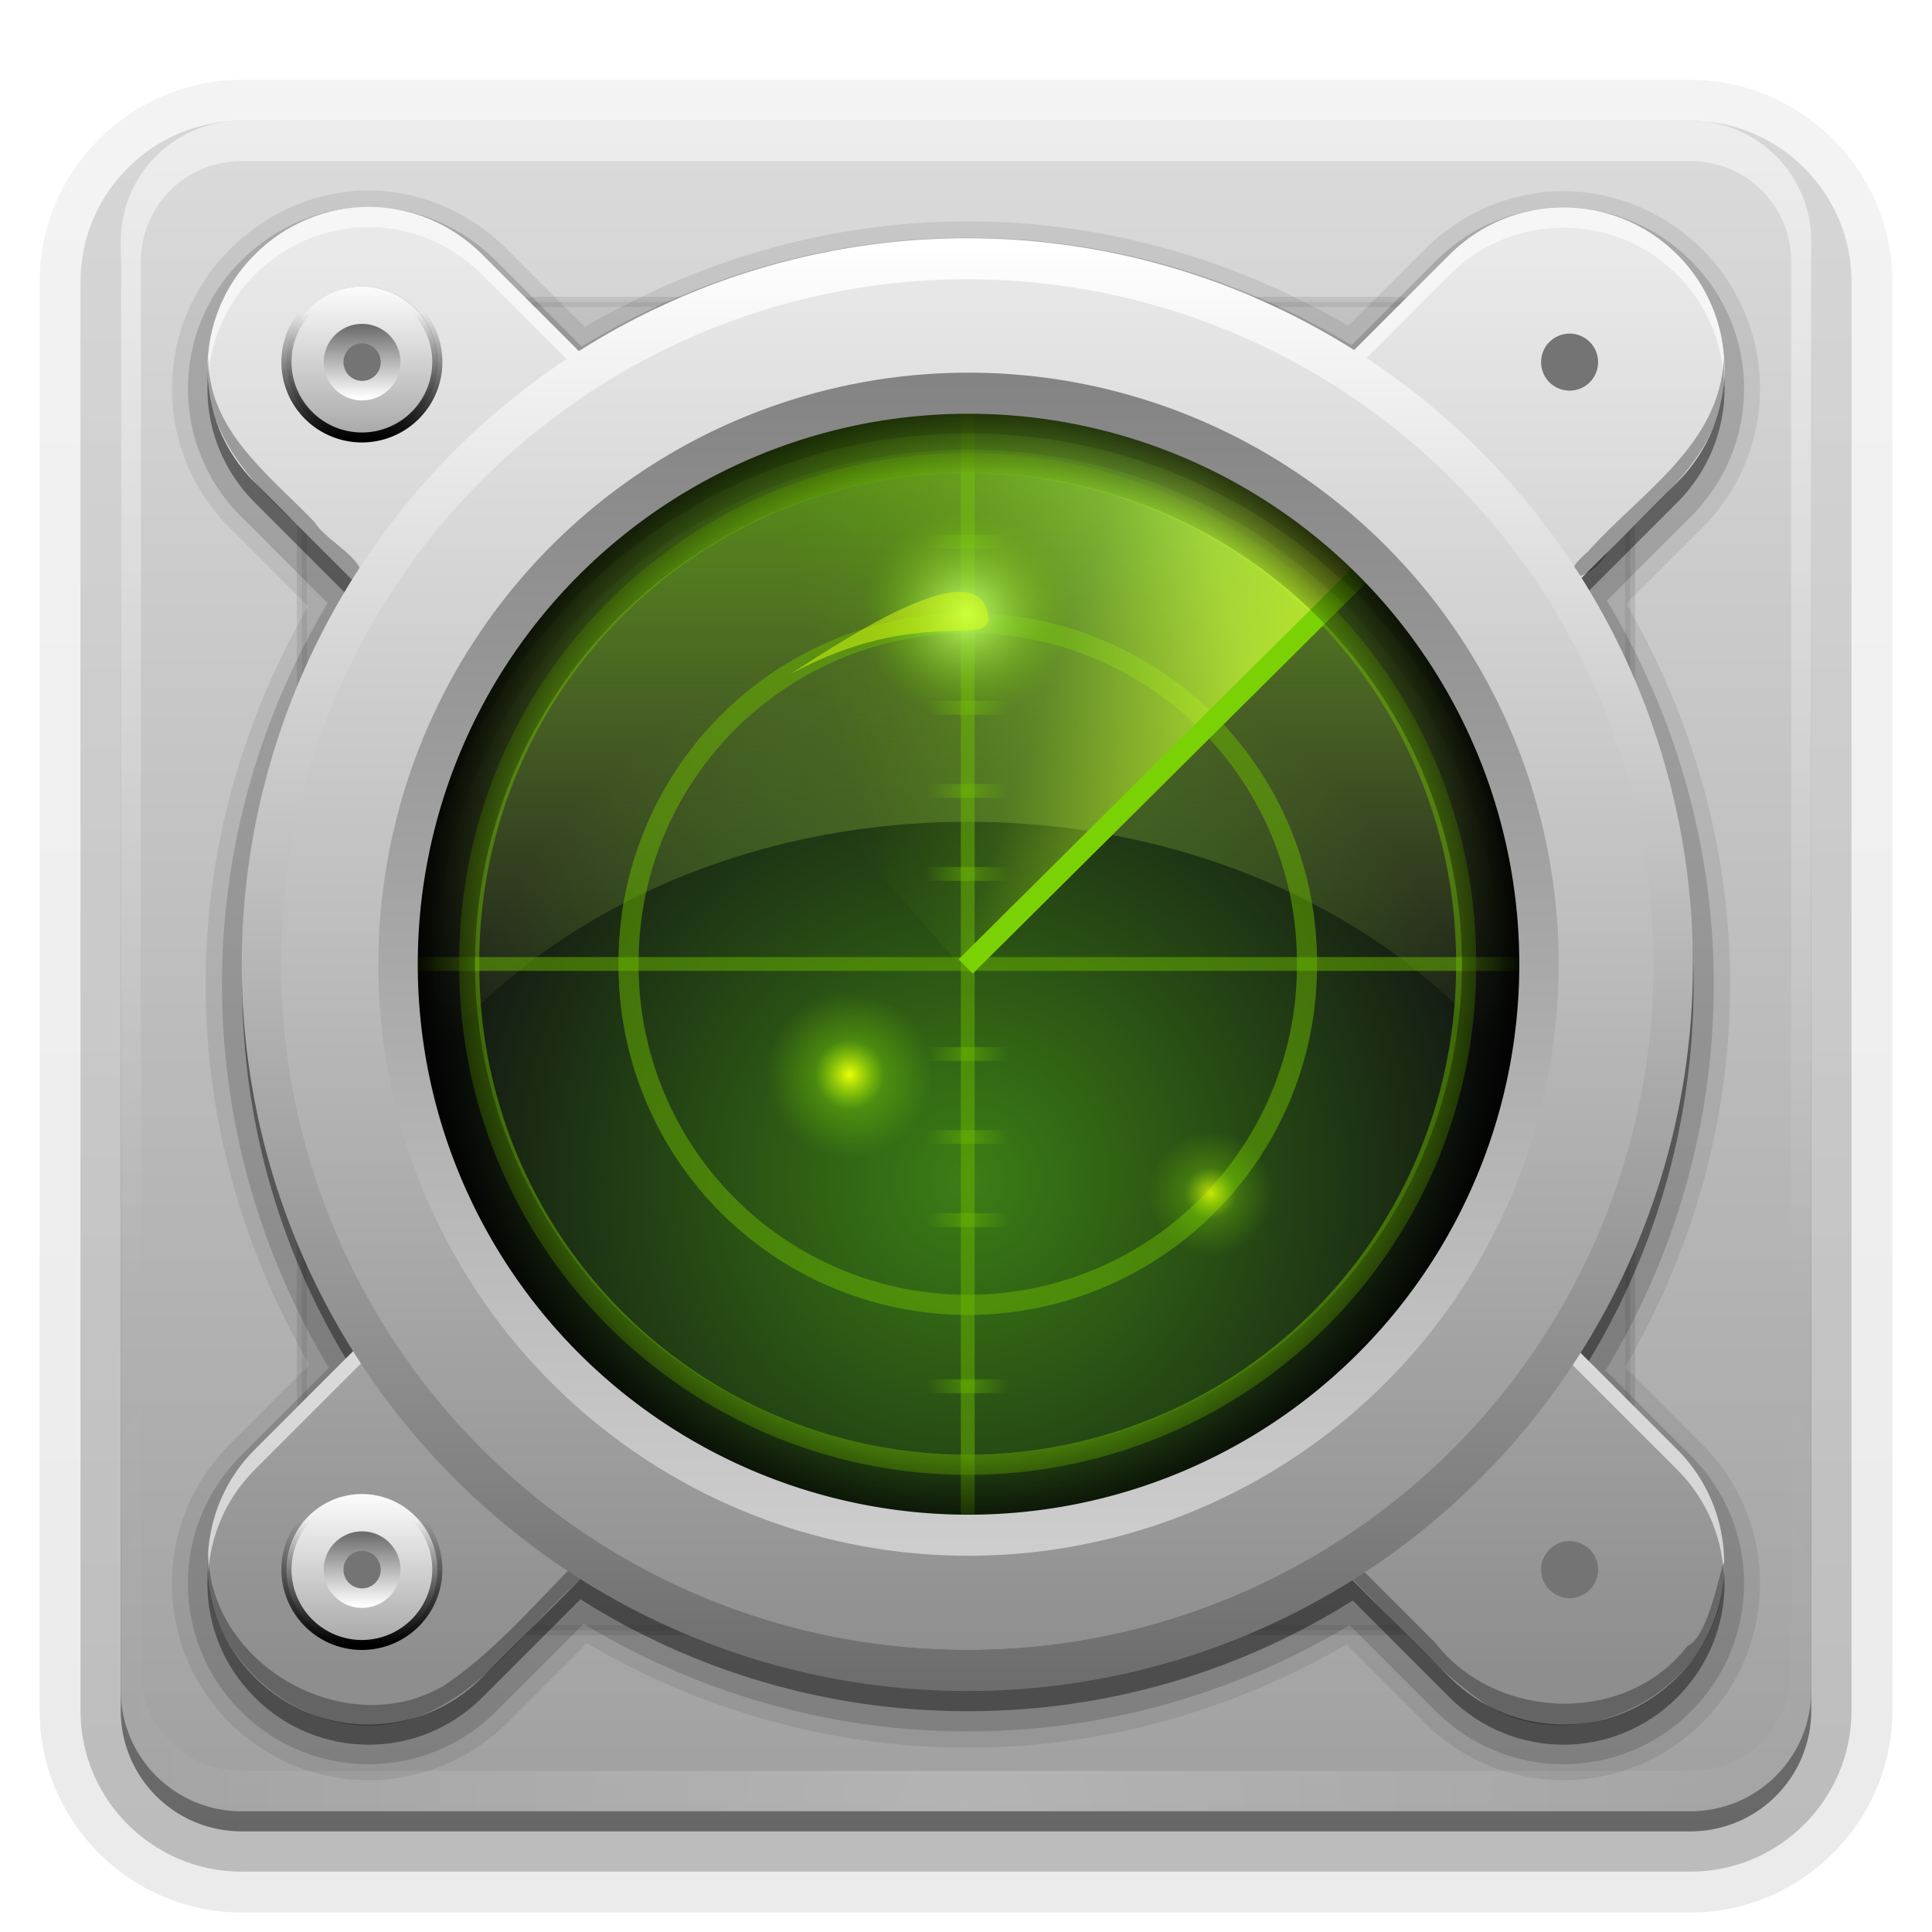 <svg xmlns="http://www.w3.org/2000/svg" viewBox="0 0 96 96" xmlns:xlink="http://www.w3.org/1999/xlink">
<defs>
<clipPath id="clipPath3613">
<path fill="#fff" d="m12,6h72a6,6 0 0,1 6,6v72a6,6 0 0,1 -6,6h-72a6,6 0 0,1 -6-6v-72a6,6 0 0,1 6-6"/>
</clipPath>
<filter width="1.384" x="-.192" y="-.192" height="1.384" color-interpolation-filters="sRGB" id="filter3794">
<feGaussianBlur stdDeviation="5.28"/>
</filter>
<filter width="1.255" x="-.127" y="-.307" height="1.614" color-interpolation-filters="sRGB" id="filter3737">
<feGaussianBlur stdDeviation=".756"/>
</filter>
<linearGradient gradientTransform="matrix(.688 0 0 .814 4.055 1.642)" id="linearGradient3665" xlink:href="#linearGradient3659" y1="15.531" y2="61.944" x2="0" gradientUnits="userSpaceOnUse"/>
<linearGradient id="linearGradient3701">
<stop offset="0" stop-color="#c0ff67"/>
<stop offset="1" stop-color="#68b300" stop-opacity="0"/>
</linearGradient>
<linearGradient id="linearGradient3567">
<stop offset="0" stop-color="#6ab700"/>
<stop offset="1" stop-color="#6ab700" stop-opacity="0"/>
</linearGradient>
<linearGradient id="linearGradient3699" xlink:href="#linearGradient3701" y1="90.907" x1="48.103" y2="76.775" x2="69.852" gradientUnits="userSpaceOnUse"/>
<linearGradient id="linearGradient3659">
<stop offset="0" stop-color="#6fde00" stop-opacity=".742"/>
<stop offset="1" stop-color="#e3ff77" stop-opacity="0"/>
</linearGradient>
<linearGradient gradientTransform="matrix(0 -.688 .688 0 4.055 91.945)" id="linearGradient4898" xlink:href="#linearGradient3191" x1="13" x2="115" gradientUnits="userSpaceOnUse"/>
<linearGradient gradientTransform="matrix(1.024 0 0 1.012 -1.143 -98.071)" id="linearGradient3780" xlink:href="#ButtonShadow-0" y1="6.132" y2="90.239" x2="0" gradientUnits="userSpaceOnUse"/>
<linearGradient id="linearGradient3729">
<stop offset="0" stop-color="#d9ff13"/>
<stop offset="1" stop-color="#d9ff13" stop-opacity="0"/>
</linearGradient>
<linearGradient gradientTransform="matrix(1.006 0 0 .994 100 0)" id="ButtonShadow-0" y1="92.54" y2="7.017" x2="0" gradientUnits="userSpaceOnUse">
<stop offset="0"/>
<stop offset="1" stop-opacity=".588"/>
</linearGradient>
<linearGradient id="linearGradient5017" xlink:href="#linearGradient3410" x1="20" x2="26.162" gradientUnits="userSpaceOnUse"/>
<linearGradient id="linearGradient5015" xlink:href="#linearGradient3276" x1="27.734" x2="19.766" gradientUnits="userSpaceOnUse"/>
<linearGradient id="linearGradient5019" xlink:href="#linearGradient3199" x1="19" x2="28.485" gradientUnits="userSpaceOnUse"/>
<linearGradient gradientTransform="translate(0 -97)" id="linearGradient3721" xlink:href="#ButtonShadow-0" y1="6.132" y2="90.239" x2="0" gradientUnits="userSpaceOnUse"/>
<linearGradient id="linearGradient3258">
<stop offset="0" stop-color="#848484"/>
<stop offset="1" stop-color="#cdcdcd"/>
</linearGradient>
<linearGradient id="linearGradient3276">
<stop offset="0" stop-color="#fff"/>
<stop offset="1" stop-color="#a5a5a5"/>
</linearGradient>
<linearGradient id="linearGradient3410">
<stop offset="0"/>
<stop offset="1" stop-opacity="0"/>
</linearGradient>
<linearGradient gradientTransform="matrix(1.017 0 0 1.017 -1.103 -1.103)" id="ButtonColor" y1="122" y2="5.425" x2="0" gradientUnits="userSpaceOnUse">
<stop offset="0" stop-color="#a0a0a0"/>
<stop offset="1" stop-color="#dcdcdc"/>
</linearGradient>
<linearGradient id="linearGradient3188" xlink:href="#linearGradient3737" y1="6" y2="63.893" x2="0" gradientUnits="userSpaceOnUse"/>
<linearGradient id="linearGradient3737">
<stop offset="0" stop-color="#fff"/>
<stop offset="1" stop-color="#fff" stop-opacity="0"/>
</linearGradient>
<linearGradient id="linearGradient3617" xlink:href="#ButtonColor" y1="90" y2="5.988" x2="0" gradientUnits="userSpaceOnUse"/>
<linearGradient id="linearGradient3735" xlink:href="#linearGradient3729" y1="95.349" x1="48.639" y2="95.403" x2="64.134" gradientUnits="userSpaceOnUse"/>
<linearGradient id="linearGradient3199">
<stop offset="0" stop-color="#6d6d6d"/>
<stop offset="1" stop-color="#fff"/>
</linearGradient>
<linearGradient id="linearGradient3205" xlink:href="#linearGradient3199" x1="15.657" x2="112.612" gradientUnits="userSpaceOnUse"/>
<linearGradient id="linearGradient3264" xlink:href="#linearGradient3258" x1="15.701" x2="112.567" gradientUnits="userSpaceOnUse"/>
<linearGradient id="linearGradient3191">
<stop offset="0" stop-color="#8e8e8e"/>
<stop offset="1" stop-color="#e9e9e9"/>
</linearGradient>
<radialGradient cx="76.208" cy="81.276" r="2.748" id="radialGradient3685" gradientUnits="userSpaceOnUse">
<stop offset="0" stop-color="#ecff07"/>
<stop offset=".419" stop-color="#93f503" stop-opacity=".289"/>
<stop offset="1" stop-color="#88eb00" stop-opacity="0"/>
</radialGradient>
<radialGradient cx="48" cy="90.172" gradientTransform="matrix(1.157 0 0 .996 -7.551 .197)" r="42" id="radialGradient3619" xlink:href="#linearGradient3737" gradientUnits="userSpaceOnUse"/>
<radialGradient cx="76.208" cy="81.276" r="2.748" id="radialGradient3709" xlink:href="#linearGradient3701" gradientUnits="userSpaceOnUse"/>
<radialGradient cx="64" cy="59.5" gradientTransform="matrix(1 0 0 1.374 0 -30.273)" r="3" id="radialGradient3636" xlink:href="#linearGradient3567" gradientUnits="userSpaceOnUse"/>
<radialGradient cx="22.723" cy="22.181" gradientTransform="matrix(.688 0 0 .677 7.415 7.544)" r="3.742" id="radialGradient5013" xlink:href="#linearGradient3276" gradientUnits="userSpaceOnUse"/>
<radialGradient cx="64.134" cy="65.809" gradientTransform="matrix(1 -.007 .006 .983 -.397 1.56)" r="51.056" id="radialGradient4711" gradientUnits="userSpaceOnUse">
<stop offset="0" stop-opacity="0"/>
<stop offset=".816" stop-opacity="0"/>
<stop offset="1"/>
</radialGradient>
<radialGradient cx="64" cy="59.5" gradientTransform="matrix(1 0 0 1.374 0 -36.273)" r="3" id="radialGradient3638" xlink:href="#linearGradient3567" gradientUnits="userSpaceOnUse"/>
<radialGradient cx="64" cy="59.5" gradientTransform="matrix(1 0 0 1.374 0 -48.273)" r="3" id="radialGradient3640" xlink:href="#linearGradient3567" gradientUnits="userSpaceOnUse"/>
<radialGradient cx="64.134" cy="88.987" gradientTransform="matrix(.839 0 -0 .856 10.352 12.774)" r="39.753" id="radialGradient4133" gradientUnits="userSpaceOnUse">
<stop offset="0" stop-color="#3b7e15"/>
<stop offset="1" stop-color="#131813"/>
</radialGradient>
<radialGradient cx="64" cy="59.5" gradientTransform="matrix(1 0 0 1.374 0 -11.273)" r="3" id="radialGradient3642" xlink:href="#linearGradient3567" gradientUnits="userSpaceOnUse"/>
<radialGradient cx="64" cy="59.5" gradientTransform="matrix(1 0 0 1.374 0 -5.273)" r="3" id="radialGradient3644" xlink:href="#linearGradient3567" gradientUnits="userSpaceOnUse"/>
<radialGradient cx="64" cy="59.5" gradientTransform="matrix(1 0 0 1.374 0 -24.273)" r="3" id="radialGradient3634" xlink:href="#linearGradient3567" gradientUnits="userSpaceOnUse"/>
<radialGradient cx="64" cy="59.5" gradientTransform="matrix(1 0 0 1.374 0 .727)" r="3" id="radialGradient3646" xlink:href="#linearGradient3567" gradientUnits="userSpaceOnUse"/>
<radialGradient cx="64" cy="59.5" gradientTransform="matrix(1 0 0 1.374 0 12.727)" r="3" id="radialGradient3648" xlink:href="#linearGradient3567" gradientUnits="userSpaceOnUse"/>
</defs>
<path opacity=".08" fill="url(#linearGradient3780)" d="m12-95.031c-5.511,0-10.031,4.52-10.031,10.031v71c0,5.511 4.52,10.031 10.031,10.031h72c5.511,0 10.031-4.52 10.031-10.031v-71c0-5.511-4.52-10.031-10.031-10.031h-72z" transform="scale(1 -1)"/>
<path opacity=".1" fill="url(#linearGradient3780)" d="m12-94.031c-4.972,0-9.031,4.06-9.031,9.031v71c0,4.972 4.06,9.031 9.031,9.031h72c4.972,0 9.031-4.06 9.031-9.031v-71c0-4.972-4.06-9.031-9.031-9.031h-72z" transform="scale(1 -1)"/>
<path opacity=".2" fill="url(#linearGradient3780)" d="m12-93c-4.409,0-8,3.591-8,8v71c0,4.409 3.591,8 8,8h72c4.409,0 8-3.591 8-8v-71c0-4.409-3.591-8-8-8h-72z" transform="scale(1 -1)"/>
<path opacity=".3" fill="url(#linearGradient3780)" d="m12-92h72a7,7 0 0,1 7,7v71a7,7 0 0,1 -7,7h-72a7,7 0 0,1 -7-7v-71a7,7 0 0,1 7-7" transform="scale(1 -1)"/>
<path opacity=".45" fill="url(#linearGradient3721)" d="m12-91h72a6,6 0 0,1 6,6v72a6,6 0 0,1 -6,6h-72a6,6 0 0,1 -6-6v-72a6,6 0 0,1 6-6" transform="scale(1 -1)"/>
<path fill="url(#linearGradient3617)" d="m12,6h72a6,6 0 0,1 6,6v72a6,6 0 0,1 -6,6h-72a6,6 0 0,1 -6-6v-72a6,6 0 0,1 6-6"/>
<path opacity=".5" fill="url(#linearGradient3188)" d="m12,6c-3.324,0-6,2.676-6,6v2 68 2c0,.335 .041,.651 .094,.969 .049,.296 .097,.597 .188,.875 .01,.03 .021,.064 .031,.094 .099,.288 .235,.547 .375,.812 .145,.274 .316,.536 .5,.781 .184,.246 .374,.473 .594,.688 .44,.428 .943,.815 1.5,1.094 .279,.14 .574,.247 .875,.344-.256-.1-.487-.236-.719-.375-.007-.004-.024,.004-.031,0-.032-.019-.062-.043-.094-.062-.12-.077-.231-.164-.344-.25-.106-.081-.213-.161-.312-.25-.178-.161-.347-.345-.5-.531-.108-.13-.218-.265-.312-.406-.025-.038-.038-.086-.062-.125-.065-.103-.13-.204-.188-.312-.101-.195-.206-.416-.281-.625-.008-.022-.024-.041-.031-.062-.032-.092-.036-.187-.062-.281-.03-.107-.07-.203-.094-.312-.073-.342-.125-.698-.125-1.062v-2-68-2c0-2.782 2.218-5 5-5h2 68 2c2.782,0 5,2.218 5,5v2 68 2c0,.364-.052,.721-.125,1.062-.044,.207-.088,.398-.156,.594-.008,.022-.023,.041-.031,.062-.063,.174-.138,.367-.219,.531-.042,.083-.079,.17-.125,.25-.055,.097-.127,.188-.188,.281-.094,.141-.205,.276-.312,.406-.143,.174-.303,.347-.469,.5-.011,.01-.02,.021-.031,.031-.138,.126-.285,.234-.438,.344-.103,.073-.204,.153-.312,.219-.007,.004-.024-.004-.031,0-.232,.139-.463,.275-.719,.375 .301-.097 .597-.204 .875-.344 .557-.279 1.06-.666 1.5-1.094 .22-.214 .409-.442 .594-.688 .184-.246 .355-.508 .5-.781 .14-.265 .276-.525 .375-.812 .01-.031 .021-.063 .031-.094 .09-.278 .139-.579 .188-.875 .052-.318 .094-.634 .094-.969v-2-68-2c0-3.324-2.676-6-6-6h-72z"/>
<path opacity=".2" fill="url(#radialGradient3619)" d="m12,90c-3.324,0-6-2.676-6-6v-2-68-2c0-.335 .041-.651 .094-.969 .049-.296 .097-.597 .188-.875 .01-.03 .021-.064 .031-.094 .099-.288 .235-.547 .375-.812 .145-.274 .316-.536 .5-.781 .184-.246 .374-.473 .594-.688 .44-.428 .943-.815 1.5-1.094 .279-.14 .574-.247 .875-.344-.256,.1-.487,.236-.719,.375-.007,.004-.024-.004-.031,0-.032,.019-.062,.043-.094,.062-.12,.077-.231,.164-.344,.25-.106,.081-.213,.161-.312,.25-.178,.161-.347,.345-.5,.531-.108,.13-.218,.265-.312,.406-.025,.038-.038,.086-.062,.125-.065,.103-.13,.204-.188,.312-.101,.195-.206,.416-.281,.625-.008,.022-.024,.041-.031,.062-.032,.092-.036,.187-.062,.281-.03,.107-.07,.203-.094,.312-.073,.342-.125,.698-.125,1.062v2 68 2c0,2.782 2.218,5 5,5h2 68 2c2.782,0 5-2.218 5-5v-2-68-2c0-.364-.052-.721-.125-1.062-.044-.207-.088-.398-.156-.594-.008-.022-.023-.041-.031-.062-.063-.174-.138-.367-.219-.531-.042-.083-.079-.17-.125-.25-.055-.097-.127-.188-.188-.281-.094-.141-.205-.276-.312-.406-.143-.174-.303-.347-.469-.5-.011-.01-.02-.021-.031-.031-.138-.126-.285-.234-.438-.344-.103-.073-.204-.153-.312-.219-.007-.004-.024,.004-.031,0-.232-.139-.463-.275-.719-.375 .301,.097 .597,.204 .875,.344 .557,.279 1.06,.666 1.5,1.094 .22,.214 .409,.442 .594,.688 .184,.246 .355,.508 .5,.781 .14,.265 .276,.525 .375,.812 .01,.031 .021,.063 .031,.094 .09,.278 .139,.579 .188,.875 .052,.318 .094,.634 .094,.969v2 68 2c0,3.324-2.676,6-6,6h-72z"/>
<path opacity=".3" filter="url(#filter3794)" stroke="#000" stroke-linecap="round" stroke-width=".5" d="m27,15h42a12,12 0 0,1 12,12v42a12,12 0 0,1 -12,12h-42a12,12 0 0,1 -12-12v-42a12,12 0 0,1 12-12" clip-path="url(#clipPath3613)"/>
<path fill="url(#radialGradient4133)" d="m103.887,75.526a39.753,39.753 0 1,1 -79.505,0 39.753,39.753 0 1,1 79.505,0z" transform="matrix(.802 0 0 .802 -3.373 -12.703)"/>
<path fill="url(#linearGradient3665)" d="m48.094,15.995c-17.609,0-31.911,16.926-31.911,37.767 0,2.642 .251,5.222 .688,7.711 3.013-11.784 15.848-20.639 31.223-20.639 15.374,0 28.21,8.855 31.223,20.639 .437-2.489 .688-5.07 .688-7.711 0-20.841-14.302-37.767-31.911-37.767z"/>
<g fill="none" stroke="#6ab700" stroke-linejoin="round" stroke-linecap="square">
<path opacity=".5" stroke-width="1.605" d="m103.887,75.526a39.753,39.753 0 1,1 -79.505,0 39.753,39.753 0 1,1 79.505,0z" transform="matrix(.623 0 0 .623 8.128 .842)"/>
<path opacity=".5" stroke-width="2.358" d="m103.887,75.526a39.753,39.753 0 1,1 -79.505,0 39.753,39.753 0 1,1 79.505,0z" transform="matrix(.424 0 0 .424 20.895 15.876)"/>
</g>
<g transform="matrix(.688 0 0 .688 4.055 3.867)">
<path opacity=".5" fill="#6ab700" fill-rule="evenodd" d="m63.5,18 0,92 1,0 0-92-1,0z"/>
<path opacity=".5" fill="url(#radialGradient3634)" d="m61,57h6v1h-6z"/>
<path opacity=".5" fill="url(#radialGradient3636)" d="m61,51h6v1h-6z"/>
<path opacity=".5" fill="url(#radialGradient3638)" d="m61,45h6v1h-6z"/>
<path opacity=".5" fill="url(#radialGradient3640)" d="m61,33h6v1h-6z"/>
<path opacity=".5" fill="url(#radialGradient3642)" d="m61,70h6v1h-6z"/>
<path opacity=".5" fill="url(#radialGradient3644)" d="m61,76h6v1h-6z"/>
<path opacity=".5" fill="url(#radialGradient3646)" d="m61,82h6v1h-6z"/>
<path opacity=".5" fill="url(#radialGradient3648)" d="m61,94h6v1h-6z"/>
</g>
<g transform="matrix(0 .688 -.688 0 92.133 3.867)">
<path opacity=".5" fill="#6ab700" fill-rule="evenodd" d="m63.5,18 0,92 1,0 0-92-1,0z"/>
<path opacity=".5" fill="url(#radialGradient3634)" d="m61,57h6v1h-6z"/>
<path opacity=".5" fill="url(#radialGradient3636)" d="m61,51h6v1h-6z"/>
<path opacity=".5" fill="url(#radialGradient3638)" d="m61,45h6v1h-6z"/>
<path opacity=".5" fill="url(#radialGradient3640)" d="m61,33h6v1h-6z"/>
<path opacity=".5" fill="url(#radialGradient3642)" d="m61,70h6v1h-6z"/>
<path opacity=".5" fill="url(#radialGradient3644)" d="m61,76h6v1h-6z"/>
<path opacity=".5" fill="url(#radialGradient3646)" d="m61,82h6v1h-6z"/>
<path opacity=".5" fill="url(#radialGradient3648)" d="m61,94h6v1h-6z"/>
</g>
<path opacity=".8" fill="url(#radialGradient3685)" d="m78.956,81.276a2.748,2.748 0 1,1 -5.497,0 2.748,2.748 0 1,1 5.497,0z" transform="matrix(1.127 0 0 1.127 -25.727 -32.307)"/>
<path fill="url(#radialGradient3685)" d="m78.956,81.276a2.748,2.748 0 1,1 -5.497,0 2.748,2.748 0 1,1 5.497,0z" transform="matrix(1.502 0 0 1.502 -72.251 -68.679)"/>
<path opacity=".568" fill="url(#linearGradient3699)" d="m98.561,95.403a39.753,39.753 0 0,1 -52.941,15.302l18.514-35.178z" transform="matrix(-.761 -.255 .255 -.761 77.132 121.638)"/>
<path fill="url(#radialGradient3709)" d="m78.956,81.276a2.748,2.748 0 1,1 -5.497,0 2.748,2.748 0 1,1 5.497,0z" transform="matrix(1.877 0 0 1.877 -94.986 -122.051)"/>
<path opacity=".707" fill="#d9ff13" filter="url(#filter3737)" fill-rule="evenodd" d="m13.762,37.555c9.344-5.042 14.667-1.696 14.23-4.238-.602-3.503-5.936-1.245-14.23,4.238z" transform="matrix(.688 0 0 .688 29.839 7.64)"/>
<path opacity=".568" fill="url(#linearGradient3735)" d="m64.134,115.279a39.753,39.753 0 0,1 -18.514-4.574l18.514-35.178z" transform="matrix(-.761 -.255 .255 -.761 77.132 121.638)"/>
<path fill="none" stroke="#7ad205" d="m47.984,48.024 22.626-22.483"/>
<path opacity=".08" d="m18.312,9.469c-2.524,0-5.009,1.04-6.906,2.938-3.816,3.816-3.816,9.996 0,13.812l3.906,3.906c-3.184,5.543-5.094,11.924-5.094,18.781 0,6.901 1.933,13.335 5.156,18.906l-3.969,3.969c-3.816,3.816-3.816,9.996 0,13.812 3.816,3.816 9.996,3.816 13.812,0l3.938-3.938c5.583,3.25 12.027,5.188 18.938,5.188 6.86,0 13.261-1.921 18.812-5.125l3.875,3.875c3.816,3.816 9.996,3.816 13.812,0 3.816-3.816 3.816-9.996 0-13.812l-3.844-3.844c3.268-5.602 5.219-12.079 5.219-19.031 0-6.906-1.929-13.333-5.156-18.906l3.781-3.781c3.816-3.816 3.816-9.996 0-13.812-1.906-1.906-4.4-2.906-6.906-2.906-2.506,0-5,1-6.906,2.906l-3.781,3.781c-5.574-3.241-12.004-5.188-18.906-5.188-6.953,0-13.426,1.964-19.031,5.25l-3.844-3.844c-1.897-1.897-4.382-2.938-6.906-2.938zm29.781,12.875c4.553,0 8.852,1.142 12.594,3.156 .053,.029 .103,.065 .156,.094 .02,.011 .03,.045 .062,.062a.809,.809 0 0,0 .031,0c.334,.184 .625,.318 .875,.469 .284,.172 .572,.36 .875,.562 .02,.013 .042,.018 .062,.031 .005,.004-.004,.027 0,.031 .008,.008 .025-.006 .031,0 .021,.014 .042,.017 .062,.031 .022,.017 .048,.053 .062,.062 .083,.056 .124,.103 .156,.125 .446,.305 .919,.638 1.344,.969 .475,.37 .944,.774 1.406,1.188 .426,.381 .798,.673 1.094,.969 .229,.229 .475,.482 .719,.75 .057,.063 .098,.123 .156,.188 .033,.044 .054,.112 .094,.156 .414,.462 .817,.931 1.188,1.406 .331,.425 .663,.898 .969,1.344 .089,.131 .187,.233 .156,.188 .262,.39 .484,.726 .688,1.062 .15,.25 .284,.541 .469,.875 .021,.038 .05,.07 .062,.094 .02,.038 .034,.074 .094,.156 2.014,3.741 3.156,8.04 3.156,12.594 0,4.666-1.206,9.039-3.312,12.844-.101,.183-.121,.306-.125,.312-.244,.428-.553,.897-.844,1.344v.031c.028-.046-.026,.017-.062,.062-.018,.023-.006-.003-.031,.031-.007,.009-.025,.023-.031,.031-.008,.008 .006,.025 0,.031-.033,.034-.018,.045-.031,.062-.004,.005-.028-.004-.031,0-.01,.015-.024,.051-.031,.062-.056,.083-.103,.124-.125,.156-.224,.326-.451,.631-.656,.906a.809,.809 0 0,0 0,.031c-.179,.24-.344,.485-.531,.719-0,0-.051,.052-.062,.062-.018,.023-.044,.04-.062,.062-.01,.012-.021,.019-.031,.031-.021,.025-.061,.086-.094,.125a.809,.809 0 0,0 -.062,.094c-.197,.232-.43,.466-.656,.719-.325,.363-.601,.691-.906,1-.256,.259-.512,.49-.719,.688-.032,.021-.051,.055-.062,.062-.003,.002-.031-0-.031,0-.04,.035-.077,.113-.125,.156a.809,.809 0 0,0 0,.031c-.004,.002-.015-.008-.031,0a.809,.809 0 0,0 -.031,0c-.023,.021-.036,.039-.062,.062-.013,.012-.017,.019-.031,.031v-.031a.809,.809 0 0,0 -.062,.062c-.007,.006-.016,.015-.031,.031-.294,.264-.564,.515-.812,.719-.319,.263-.668,.501-1,.75a.809,.809 0 0,0 0,.031 .809,.809 0 0,0 -.031,.031c-.016,.014-.018,.019-.031,.031a.809,.809 0 0,0 -.031,.031c-.009,.011-.124,.099-.031,.031-.015,.013-.016,.016-.031,.031-.009,.009-.022-.009-.031,0-.434,.311-.922,.61-1.438,.938 .018-.011-.176,.096-.375,.219-.412,.254-.745,.462-1.094,.656-.031,.017-.063,.046-.094,.062-.02,.01-.035,.017-.062,.031-3.752,2.029-8.055,3.188-12.625,3.188-4.553,0-8.852-1.142-12.594-3.156-.082-.059-.119-.074-.156-.094-.023-.012-.056-.041-.094-.062-.334-.184-.625-.318-.875-.469-.284-.171-.558-.341-.844-.531-.012-.008-.019-.023-.031-.031-.003-.002-.026,.004-.031,0a.809,.809 0 0,0 -.031-.062c-.008-.008-.025,.006-.031,0-.034-.033-.045-.018-.062-.031a.809,.809 0 0,0 -.031,0 .809,.809 0 0,0 0-.031c-.008-.005-.024-.026-.031-.031-.083-.056-.124-.103-.156-.125-.326-.224-.631-.451-.906-.656 0,0-.029,.001-.031,0-.003-.001-.026,.002-.031,0-.055-.039-.099-.09-.062-.062v.031c-.042-.012-.066-.014-.125-.031-.123-.036-.21-.08-.25-.094 .018,.001 .049-.007 .094,0 .022,.003 .094,.031 .094,.031-0-0 .034,.019 .062,.031 .012,.005 .018-.005 .031,0v-.031c-.256-.195-.542-.403-.812-.625 .041,.034 .042-.014-.125-.156-.16-.137-.425-.359-.688-.594-.045-.04-.113-.06-.156-.094-.035-.032-.059-.062-.094-.094-.034-.019-.049-.043-.094-.062-.269-.245-.525-.494-.75-.719-.293-.293-.588-.669-.969-1.094-.27-.302-.54-.589-.75-.844-.218-.265-.4-.489-.562-.688-.019-.042-.027-.062-.062-.125a.809,.809 0 0,0 -.031,0 .809,.809 0 0,0 -.031-.062 .809,.809 0 0,0 0-.031c-.158-.207-.191-.233-.062-.062-.009-.012-.048-.045-.062-.062-.004-.005-.025-.024-.031-.031 .003,.004 .001-.03 0-.031-.007-.007-.024,.007-.031,0-.009-.008 .008-.024 0-.031-.01-.009-.019-.021-.031-.031-.016-.023-.047-.04-.062-.062-.073-.105-.132-.216-.219-.344 .07,.099-.079-.139-.219-.344-.022-.032-.069-.073-.125-.156-.005-.007-.026-.024-.031-.031-.003-.005 .003-.027 0-.031-.001-.002-.03,.003-.031,0-.013-.017 .001-.028-.031-.062a.809,.809 0 0,0 0-.031c-.008-.008-.02-.021-.031-.031-.007-.007-.021,.01-.031,0-.004-.004 .006-.026 0-.031-.004-.005 .011-.017 0-.031-.003-.004-.027,.005-.031,0-.004-.005 .006-.024 0-.031-.003-.004-.024,.008-.031,0-.005-.008 .005-.024 0-.031-.174-.265-.341-.517-.5-.781-.15-.25-.284-.541-.469-.875-.021-.038-.05-.07-.062-.094-.004-.008 .004-.023 0-.031-.018-.032-.043-.055-.094-.125-2.014-3.741-3.156-8.04-3.156-12.594 0-4.57 1.159-8.873 3.188-12.625 .015-.027 .021-.043 .031-.062 .006-.012 .025-.02 .031-.031 .005-.01 .031-.062 .031-.062 0-0-.003-.021 0-.031 .192-.342 .408-.659 .656-1.062 .147-.238 .295-.502 .438-.719a.809,.809 0 0,0 -.031-.031c.011-.01 .029,.002 .031,0 .002-.002-.001-.031 0-.031 .005-.008 .026-.021 .031-.031 .004-.007-.004-.024 0-.031a.809,.809 0 0,0 .031,0c.012-.014 .025-.022 .031-.031a.809,.809 0 0,0 .031-.062c.007-.01-.006-.022 0-.031 .046-.07 .106-.097 .125-.125 .022-.032 .05-.074 .062-.094 .289-.417 .596-.851 .906-1.25 .37-.475 .774-.944 1.188-1.406 .037-.041 .064-.087 .094-.125 .03-.038 .065-.075 .094-.125 .017-.016 .037-.037 .062-.062 .019-.019 .034-0 .062-.031 .228-.245 .484-.549 .75-.812 .308-.305 .636-.58 1-.906 .462-.414 .931-.817 1.406-1.188 .425-.331 .898-.663 1.344-.969 .032-.022 .073-.069 .156-.125 .007-.005 .024-.026 .031-.031 .004-.003 .026,.004 .031,0 .004-.003-.005-.028 0-.031 .017-.013 .028,.001 .062-.031 .004-.004 .026,.005 .031,0 .017-.016 .039-.034 .062-.062a.809,.809 0 0,0 .062-.031c.001-.001-.006-.025 0-.031h.031c.013-.013 .022-.022 .031-.031 .096-.059 .334-.166 .625-.344 .35-.214 .645-.385 .906-.531 .04-.022 .069-.049 .094-.062 3.804-2.106 8.178-3.312 12.844-3.312zm-22.938,40.969c-.067,.014-.104,.058-.125,.062-.005,.001-.031-0-.031,0-0,0-.032,.041-.062,.062-.059,.042-.12,.037-.156,.062 .03-.029 .062-.062 .062-.062-0,0 .079-.029 .156-.062 .077-.033 .156-.062 .156-.062zm41.219,5.969c0-0 .231,.699 .25,.75-.033,.012-.062,.031-.062,.031 0,0-.125,.031-.125,.031 0,0-.062-.812-.062-.812z"/>
<path opacity=".15" d="m18.312,10.281c-2.305,0-4.593,.937-6.344,2.688-3.508,3.508-3.508,9.179 0,12.688l4.312,4.312c-3.307,5.547-5.25,12.008-5.25,18.938 0,6.973 1.967,13.489 5.312,19.062l-4.375,4.375c-3.508,3.508-3.508,9.179 0,12.688 3.508,3.508 9.179,3.508 12.688,0l4.344-4.344c5.584,3.373 12.111,5.344 19.094,5.344 6.933,0 13.413-1.953 18.969-5.281l4.281,4.281c3.508,3.508 9.179,3.508 12.688,0 3.508-3.508 3.508-9.179 0-12.688l-4.25-4.25c3.392-5.602 5.375-12.163 5.375-19.188 0-6.979-1.962-13.487-5.312-19.062l4.188-4.188c3.508-3.508 3.508-9.179 0-12.688-1.755-1.755-4.049-2.656-6.344-2.656-2.294,0-4.589,.901-6.344,2.656l-4.188,4.188c-5.577-3.364-12.089-5.344-19.062-5.344-7.024,0-13.582,1.997-19.188,5.406l-4.25-4.25c-1.75-1.75-4.039-2.688-6.344-2.688zm29.781,11.25c4.755,0 9.231,1.213 13.125,3.344-.116-.064-.086-.037 .094,.062 .318,.175 .621,.328 .906,.5 .355,.214 .694,.44 1.062,.688 .014,.013 .005,.011 .031,.031 .026,.02-.011,.003 .031,.031 .076,.051 .139,.092 .188,.125 .457,.313 .933,.656 1.375,1 .499,.389 .97,.8 1.438,1.219 .402,.36 .783,.658 1.125,1 .302,.302 .598,.629 .906,.969-.019-.021-.024,.025 .094,.156 .418,.467 .83,.939 1.219,1.438 .344,.442 .687,.918 1,1.375 .076,.112 .135,.187 .156,.219 .257,.382 .497,.727 .719,1.094 .172,.285 .325,.588 .5,.906 .099,.18 .126,.21 .062,.094 2.131,3.894 3.344,8.37 3.344,13.125 0,4.804-1.236,9.329-3.406,13.25-.074,.133-.106,.225-.156,.312-.254,.445-.546,.918-.844,1.375-.027,.041-.1,.108-.156,.188-.013,.006-.012,.027-.062,.094-.02,.026-.003-.011-.031,.031-.051,.076-.092,.139-.125,.188-.22,.322-.433,.639-.656,.938-.251,.336-.51,.67-.781,1 .103-.124 .091-.117-.031,.031-.234,.283-.509,.574-.75,.844-.316,.352-.605,.694-.938,1.031-.272,.275-.539,.554-.781,.781-.005,.005-.026-.005-.031,0-.049,.043-.164,.151-.312,.281-.072,.062-.034,.032-.031,.031 .002-.001-.065,.03-.031,0-.292,.261-.581,.54-.875,.781-.332,.273-.661,.528-1,.781-0,0 .002,.029 0,.031-.009,.009-.059,.025-.094,.062-.023,.017-.04,.046-.062,.062-.485,.353-1.006,.666-1.531,1-.065,.041-.202,.112-.375,.219-.44,.271-.837,.526-1.25,.75 .037-.02 .014-.01-.062,.031-3.867,2.091-8.293,3.281-13,3.281-4.755,0-9.231-1.213-13.125-3.344 .116,.063 .086,.037-.094-.062-.318-.175-.621-.328-.906-.5-.311-.188-.617-.379-.938-.594 .004,.005-.032-.022-.125-.094-.013-.009-.019-.023-.031-.031-.026-.02 .011-.003-.031-.031-.076-.051-.139-.092-.188-.125-.322-.22-.639-.433-.938-.656-0-0-.027,.003-.031,0-.029-.022-.064-.04-.094-.062-.049-.027-.093-.062-.094-.062-.275-.21-.546-.436-.812-.656-.062-.051-.107-.114-.156-.156-.194-.165-.441-.404-.688-.625-.132-.118-.177-.113-.156-.094-.336-.306-.671-.609-.969-.906-.34-.34-.641-.724-1-1.125-.256-.287-.543-.585-.781-.875-.234-.285-.456-.527-.656-.781-0-0-.029-.066-.062-.125-.017-.022-.046-.041-.062-.062-.003-.004 0-.031 0-.031-.024-.032-.014-.01-.031-.031-.034-.042-.048-.05-.062-.062-.019-.026-.043-.065-.062-.094-.086-.125-.172-.246-.281-.406-.03-.042-.099-.169-.219-.344-.033-.048-.074-.112-.125-.188-.029-.042-.011-.005-.031-.031-.034-.05-.011-.005-.031-.031-.045-.05-.09-.121-.094-.125-.215-.32-.406-.626-.594-.938-.172-.285-.325-.588-.5-.906-.099-.18-.126-.21-.062-.094-2.131-3.894-3.344-8.37-3.344-13.125 0-4.707 1.191-9.133 3.281-13 .041-.077 .051-.1 .031-.062 .224-.413 .479-.81 .75-1.25 .132-.215 .274-.469 .438-.719 .014-.021-.011-.013 0-.031-.005,.004 .022-.032 .094-.125-.001-0 .037-.04 .031-.031 .02-.026 .003,.011 .031-.031 .051-.076 .092-.14 .125-.188 .037-.055 .06-.09 .062-.094 .296-.426 .615-.867 .938-1.281 .389-.499 .8-.97 1.219-1.438 .12-.135 .13-.196 .094-.156 .105-.115 .18-.178 .219-.219 .23-.247 .501-.535 .781-.812 .336-.333 .677-.621 1.031-.938 .467-.418 .939-.83 1.438-1.219 .442-.344 .918-.687 1.375-1 .048-.033 .112-.074 .188-.125 .042-.029 .005-.011 .031-.031 .045-.031 .057-.037 .094-.062 .005-.01 .06-.06 .062-.062 .041-.03 .099-.077 .125-.094 .165-.107 .389-.211 .656-.375 .347-.212 .651-.403 .938-.562 .172-.096 .203-.123 .094-.062 3.921-2.171 8.446-3.406 13.25-3.406z"/>
<path opacity=".4" d="m18.312,11.281c-2.045,0-4.089,.808-5.656,2.375-3.134,3.134-3.134,8.179 0,11.312l4.844,4.844c-3.462,5.542-5.469,12.073-5.469,19.094 0,7.064 2.029,13.655 5.531,19.219l-4.906,4.906c-3.134,3.134-3.134,8.179 0,11.312 3.134,3.134 8.179,3.134 11.312,0l4.875-4.875c5.573,3.53 12.178,5.562 19.25,5.562 7.023,0 13.576-2.016 19.125-5.5l4.812,4.812c3.134,3.134 8.179,3.134 11.312,0 3.134-3.134 3.134-8.179 0-11.312l-4.781-4.781c3.548-5.589 5.594-12.229 5.594-19.344 0-7.071-2.024-13.652-5.531-19.219l4.719-4.719c3.134-3.134 3.134-8.179 0-11.312-1.567-1.567-3.612-2.344-5.656-2.344-2.045,0-4.089,.777-5.656,2.344l-4.719,4.719c-5.569-3.521-12.156-5.562-19.219-5.562-7.113,0-13.751,2.058-19.344,5.625l-4.781-4.781c-1.567-1.567-3.611-2.375-5.656-2.375zm29.781,9.25c4.924,0 9.559,1.262 13.594,3.469 .033,.018 .061,.044 .094,.062 .316,.174 .629,.346 .938,.531 .394,.238 .774,.494 1.156,.75 .008,.006 .023,.026 .031,.031 .064,.043 .124,.081 .188,.125 .476,.327 .951,.677 1.406,1.031 .515,.401 1.014,.815 1.5,1.25 .395,.353 .782,.688 1.156,1.062 .325,.325 .629,.66 .938,1 .051,.056 .075,.1 .125,.156 .435,.486 .849,.985 1.25,1.5 .354,.455 .705,.93 1.031,1.406 .051,.074 .106,.144 .156,.219 .256,.382 .512,.762 .75,1.156 .186,.308 .357,.622 .531,.938 .018,.033 .044,.061 .062,.094 2.207,4.034 3.469,8.67 3.469,13.594 0,4.974-1.282,9.655-3.531,13.719-.063,.115-.123,.23-.188,.344-.273,.477-.576,.947-.875,1.406-.07,.106-.148,.207-.219,.312-.006,.008-.026,.023-.031,.031-.043,.064-.081,.124-.125,.188-.223,.326-.451,.653-.688,.969-.263,.351-.534,.693-.812,1.031-.01,.012-.021,.019-.031,.031-.241,.292-.498,.593-.75,.875-.326,.364-.656,.715-1,1.062-.267,.27-.535,.554-.812,.812-.118,.11-.255,.205-.375,.312-.011,.009-.021,.022-.031,.031-.298,.267-.597,.527-.906,.781-.341,.281-.678,.548-1.031,.812-.006,.005 .005,.025 0,.031-.56,.417-1.159,.811-1.75,1.188-.122,.078-.252,.143-.375,.219-.434,.267-.863,.537-1.312,.781-.021,.011-.042,.02-.062,.031-4.005,2.166-8.595,3.406-13.469,3.406-4.924,0-9.559-1.262-13.594-3.469-.033-.018-.061-.044-.094-.062-.316-.174-.629-.346-.938-.531-.394-.238-.774-.494-1.156-.75-.008-.006-.023-.026-.031-.031-.064-.043-.124-.081-.188-.125-.326-.223-.653-.451-.969-.688-.007-.005-.025,.005-.031,0-.347-.26-.697-.537-1.031-.812-.061-.05-.127-.105-.188-.156-.229-.196-.464-.425-.688-.625-.057-.051-.1-.074-.156-.125-.336-.305-.679-.617-1-.938-.373-.373-.711-.763-1.062-1.156-.263-.294-.531-.602-.781-.906-.275-.334-.553-.654-.812-1-.005-.007 .005-.024 0-.031-.007-.009-.022-.023-.031-.031-.004-.005-.028,.005-.031,0-.143-.192-.271-.395-.406-.594-.079-.111-.142-.231-.219-.344-.044-.064-.082-.123-.125-.188-.006-.008-.026-.023-.031-.031-.256-.382-.512-.762-.75-1.156-.186-.308-.357-.622-.531-.938-.018-.033-.044-.061-.062-.094-2.207-4.034-3.469-8.67-3.469-13.594 0-4.874 1.241-9.463 3.406-13.469 .011-.021 .02-.042 .031-.062 .244-.45 .514-.878 .781-1.312 .15-.243 .312-.48 .469-.719 .046-.07 .078-.149 .125-.219 .006-.008 .026-.023 .031-.031 .043-.064 .081-.124 .125-.188 .021-.031 .041-.063 .062-.094 .308-.445 .637-.887 .969-1.312 .401-.515 .815-1.014 1.25-1.5 .044-.049 .081-.108 .125-.156 .074-.082 .144-.17 .219-.25 .259-.278 .543-.546 .812-.812 .347-.343 .696-.672 1.062-1 .486-.435 .985-.849 1.5-1.25 .455-.354 .93-.705 1.406-1.031 .064-.044 .123-.082 .188-.125 .008-.006 .023-.026 .031-.031 .106-.071 .206-.149 .312-.219 .221-.144 .462-.268 .688-.406 .324-.199 .636-.408 .969-.594 .033-.018 .061-.044 .094-.062 4.063-2.249 8.745-3.531 13.719-3.531z"/>
<path opacity=".08" d="m48.094,11.031c-7.824,0-15.029,2.449-21.062,6.531l-2-2c-2.837-2.837-7.444-2.837-10.281,0-1.409,1.409-2.156,3.252-2.156,5.125 0,1.871 .737,3.737 2.156,5.156l2,2c-4.066,6.031-6.5,13.233-6.5,21.062 0,7.822 2.406,15.055 6.469,21.094l-1.969,1.969c-1.407,1.407-2.188,3.26-2.188,5.156 0,1.898 .791,3.729 2.188,5.125 2.837,2.837 7.444,2.837 10.281,0l1.969-2c6.038,4.093 13.258,6.562 21.094,6.562 7.836,0 15.056-2.469 21.094-6.562l1.969,2c2.837,2.837 7.444,2.837 10.281,0 2.837-2.837 2.837-7.444 0-10.281l-1.969-1.969c4.063-6.039 6.469-13.271 6.469-21.094 0-7.83-2.434-15.031-6.5-21.062l2-2c2.837-2.837 2.837-7.444 0-10.281-2.837-2.837-7.444-2.837-10.281,0l-2,2c-6.033-4.083-13.239-6.531-21.062-6.531zm0,11.281c5.426,0 10.45,1.616 14.656,4.406 .012,.008 .019,.023 .031,.031 .019,.013 .043,.018 .062,.031 .011,.008 .023,.026 .031,.031 .008,.005 .024,.027 .031,.031 .083,.056 .156,.103 .188,.125 .433,.296 .874,.627 1.312,.969 .477,.371 .945,.775 1.406,1.188 .424,.379 .796,.671 1.094,.969 .232,.232 .493,.499 .75,.781 .026,.029 .036,.065 .062,.094 .016,.027 .046,.04 .062,.062 .029,.04 .058,.085 .094,.125 .006,.006-.006,.024 0,.031 .413,.461 .816,.93 1.188,1.406 .341,.438 .672,.88 .969,1.312 .022,.032 .069,.104 .125,.188 .005,.007 .026,.024 .031,.031 .008,.012 .023,.019 .031,.031 .013,.019 .018,.043 .031,.062 .008,.012 .023,.019 .031,.031 2.79,4.206 4.406,9.23 4.406,14.656 0,5.426-1.616,10.45-4.406,14.656-.008,.012-.023,.019-.031,.031-.013,.019-.018,.043-.031,.062-.003,.004-.028-.004-.031,0-.004,.005 .003,.027 0,.031-.005,.008-.027,.024-.031,.031-.056,.083-.103,.155-.125,.188-.211,.307-.404,.58-.625,.875-.22,.294-.455,.589-.688,.875-.01,.011-.021,.019-.031,.031-.018,.023-.044,.04-.062,.062-.01,.012-.02,.017-.031,.031a.719,.719 0 0,0 0,.031c-.209,.251-.474,.539-.719,.812-.608,.679-1.206,1.32-1.844,1.906-.026,.016-.041,.046-.062,.062-.038,.029-.085,.058-.125,.094-.007,.006-.024-.006-.031,0-.299,.268-.618,.538-.875,.75-.32,.263-.637,.533-.969,.781-.042,.031-.101,.091-.156,.156-.006,.007 .006,.024 0,.031-.169,.107-.406,.223-.719,.438-.032,.022-.104,.069-.188,.125-.007,.005-.024,.026-.031,.031-.004,.003-.026-.004-.031,0-.004,.003 .006,.027 0,.031-.019,.013-.043,.018-.062,.031-.012,.008-.019,.023-.031,.031-4.206,2.79-9.23,4.406-14.656,4.406-5.426,0-10.45-1.616-14.656-4.406-.012-.014-.022-.022-.031-.031-.019-.013-.043-.018-.062-.031-.011-.008-.024-.026-.031-.031-.008-.005-.024-.027-.031-.031-.083-.056-.155-.103-.188-.125-.307-.211-.58-.404-.875-.625-.328-.246-.65-.519-.969-.781-0-0-.028,.002-.031,0-.004-.003-.027,.003-.031,0-.004-.003 .004-.028 0-.031-.191-.162-.495-.435-.812-.719-.049-.043-.11-.059-.156-.094-.023-.021-.039-.042-.062-.062-.035-.021-.045-.041-.094-.062-.282-.256-.547-.516-.781-.75-.295-.295-.59-.671-.969-1.094-.268-.299-.538-.618-.75-.875-.263-.32-.533-.637-.781-.969-.031-.042-.091-.101-.156-.156-.007-.006-.024,.006-.031,0-.107-.169-.223-.406-.438-.719-.022-.032-.069-.104-.125-.188-.005-.007-.026-.024-.031-.031-.005-.007 .005-.024 0-.031-.003-.004-.028,.005-.031,0-.013-.019-.018-.043-.031-.062-.009-.009-.02-.021-.031-.031-2.79-4.206-4.406-9.23-4.406-14.656 0-5.426 1.616-10.45 4.406-14.656 .014-.012 .022-.022 .031-.031 .013-.019 .018-.043 .031-.062h.031c.005-.007-.005-.024 0-.031 .005-.008 .027-.024 .031-.031 .056-.083 .103-.156 .125-.188 .296-.433 .627-.874 .969-1.312 .371-.477 .775-.945 1.188-1.406 .038-.042 .064-.088 .094-.125a.719,.719 0 0,0 0-.031c.019-.021 .043-.041 .062-.062 .589-.64 1.224-1.233 1.906-1.844 .461-.413 .93-.816 1.406-1.188 .438-.341 .88-.672 1.312-.969 .032-.022 .104-.069 .188-.125 .007-.005 .024-.026 .031-.031 .007-.005 .024,.005 .031,0v-.031c.019-.013 .043-.018 .062-.031 .009-.009 .019-.018 .031-.031 4.206-2.79 9.23-4.406 14.656-4.406zm-14.5,3.812c.005,.038 .031,.094 .031,.094-0-0-.062,.163-.094,.281 .014-.087 .063-.374 .062-.375zm29,0c-0,.001 .062,.406 .062,.406-.023-.052-.063-.094-.062-.094 0,0-.031-.25-.031-.25-0,0 .027-.029 .031-.062zm-36.875,8.219c-.052,.023-.094,.063-.094,.062 0-0-.25,.031-.25,.031 0,0-.029-.027-.062-.031 .001,0 .406-.062 .406-.062zm44.781,0c.087,.014 .374,.063 .375,.062-.038,.005-.094,.031-.094,.031 0-0-.163-.062-.281-.094zm-45.094,29.031c-0,0 .163,.062 .281,.094-.087-.014-.374-.063-.375-.062 .037-.005 .094-.031 .094-.031zm45.406,0c-0-0 .029,.027 .062,.031-.001-0-.406,.062-.406,.062 .053-.023 .094-.063 .094-.062-0,0 .25-.031 .25-.031zm-44.812,1.094c-.085,.017 .039-.022 .219,0 .074,.009 .099,.036 .156,.062-.144-.034-.315-.075-.375-.062zm37.719,6.156c-.034,.144-.075,.315-.062,.375 .017,.085-.022-.039 0-.219 .009-.074 .036-.099 .062-.156zm-30.188,.656c.023,.053 .063,.094 .062,.094-0-0 .031,.25 .031,.25 0-0-.027,.029-.031,.062 0-.001-.062-.406-.062-.406zm29.125,.031c-.014,.087-.063,.374-.062,.375-.005-.038-.031-.094-.031-.094 0,0 .062-.163 .094-.281z" transform="translate(90)"/>
<path opacity=".15" d="m48.094,11.75c-7.882,0-15.139,2.513-21.156,6.719l-2.406-2.406c-2.563-2.563-6.719-2.563-9.281,0-1.276,1.276-1.938,2.941-1.938,4.625 0,1.685 .654,3.373 1.938,4.656l2.406,2.406c-4.189,6.015-6.688,13.267-6.688,21.156 0,7.883 2.472,15.168 6.656,21.188l-2.375,2.375c-1.276,1.276-1.969,2.956-1.969,4.656 0,1.701 .7,3.357 1.969,4.625 2.563,2.563 6.719,2.563 9.281,0l2.375-2.406c6.022,4.216 13.294,6.75 21.188,6.75 7.893,0 15.166-2.534 21.188-6.75l2.375,2.406c2.563,2.563 6.719,2.563 9.281,0 2.563-2.563 2.563-6.719 0-9.281l-2.375-2.375c4.185-6.019 6.656-13.305 6.656-21.188 0-7.889-2.499-15.141-6.688-21.156l2.406-2.406c2.563-2.563 2.563-6.719 0-9.281-2.563-2.563-6.719-2.563-9.281,0l-2.406,2.406c-6.017-4.205-13.274-6.719-21.156-6.719zm0,9.844c5.627,0 10.842,1.706 15.188,4.625 .026,.019-.008,.005 .031,.031 .077,.052 .141,.093 .188,.125 .455,.312 .903,.657 1.344,1 .498,.388 .972,.802 1.438,1.219 .403,.361 .786,.661 1.125,1 .293,.293 .602,.634 .906,.969-.025-.028-.03,.018 .094,.156 .417,.466 .831,.94 1.219,1.438 .343,.44 .688,.888 1,1.344 .032,.047 .073,.111 .125,.188 .026,.039 .012,.005 .031,.031 2.919,4.346 4.625,9.56 4.625,15.188 0,5.627-1.706,10.842-4.625,15.188-.019,.026-.005-.008-.031,.031-.052,.077-.093,.141-.125,.188-.22,.321-.434,.61-.656,.906-.25,.335-.51,.671-.781,1 .112-.136 .101-.129-.031,.031-.233,.282-.51,.575-.75,.844-.633,.707-1.278,1.403-1.969,2.031 .048-.043-.014-.034-.156,.094-.286,.256-.587,.544-.875,.781-.331,.273-.662,.529-1,.781-.094,.07-.007,.065-.062,.125-.226,.161-.517,.307-.844,.531-.047,.032-.111,.073-.188,.125-.039,.026-.005,.012-.031,.031-4.346,2.919-9.56,4.625-15.188,4.625-5.627,0-10.842-1.706-15.188-4.625-.026-.019 .008-.005-.031-.031-.077-.052-.141-.093-.188-.125-.321-.22-.61-.434-.906-.656-.335-.25-.671-.51-1-.781-.006-.005-.025,.005-.031,0-.247-.204-.542-.511-.844-.781-.139-.124-.184-.119-.156-.094-.336-.306-.673-.611-.969-.906-.337-.337-.64-.723-1-1.125-.256-.286-.544-.587-.781-.875-.273-.331-.529-.662-.781-1-.07-.094-.065-.007-.125-.062-.161-.226-.307-.517-.531-.844-.032-.047-.073-.111-.125-.188-.026-.039-.012-.005-.031-.031-2.919-4.346-4.625-9.56-4.625-15.188 0-5.627 1.706-10.842 4.625-15.188 .019-.026 .005,.008 .031-.031 .052-.077 .093-.141 .125-.188 .312-.455 .657-.903 1-1.344 .388-.498 .802-.972 1.219-1.438 .127-.142 .137-.204 .094-.156 .632-.695 1.32-1.333 2.031-1.969 .466-.417 .94-.831 1.438-1.219 .44-.343 .888-.688 1.344-1 .047-.032 .111-.073 .188-.125 .039-.026 .005-.012 .031-.031 4.346-2.919 9.56-4.625 15.188-4.625z" transform="translate(90)"/>
<path opacity=".6" d="m138.094,12.812c-7.974,0-15.335,2.602-21.312,7l-3-3c-2.156-2.156-5.625-2.156-7.781,0-1.078,1.078-1.625,2.468-1.625,3.875 0,1.407 .547,2.828 1.625,3.906l3,3c-4.382,5.977-6.969,13.328-6.969,21.312 0,7.98 2.56,15.369 6.938,21.344l-2.969,2.969c-1.078,1.078-1.656,2.499-1.656,3.906 0,1.407 .578,2.797 1.656,3.875 2.156,2.156 5.625,2.156 7.781,0l2.969-3c5.982,4.408 13.359,7.031 21.344,7.031 7.985,0 15.362-2.623 21.344-7.031l2.969,3c2.156,2.156 5.625,2.156 7.781,0 2.156-2.156 2.156-5.625 0-7.781l-2.969-2.969c4.377-5.975 6.938-13.364 6.938-21.344 0-7.985-2.587-15.336-6.969-21.312l3-3c2.156-2.156 2.156-5.625 0-7.781-2.156-2.156-5.625-2.156-7.781,0l-3,3c-5.978-4.398-13.338-7-21.312-7zm0,7.719c5.845,0 11.267,1.78 15.781,4.812 .008,.006 .023,.026 .031,.031 .064,.043 .124,.081 .188,.125 .476,.327 .951,.677 1.406,1.031 .515,.401 1.014,.815 1.5,1.25 .395,.353 .782,.688 1.156,1.062 .319,.319 .634,.666 .938,1 .051,.056 .075,.1 .125,.156 .435,.486 .849,.985 1.25,1.5 .354,.455 .705,.93 1.031,1.406 .044,.064 .082,.123 .125,.188 .006,.008 .026,.023 .031,.031 3.032,4.514 4.812,9.937 4.812,15.781 0,5.845-1.78,11.267-4.812,15.781-.006,.008-.026,.023-.031,.031-.043,.064-.081,.124-.125,.188-.223,.326-.451,.653-.688,.969-.263,.351-.534,.693-.812,1.031-.01,.012-.021,.019-.031,.031-.241,.292-.498,.593-.75,.875-.653,.729-1.339,1.435-2.062,2.094-.049,.044-.107,.081-.156,.125-.294,.263-.602,.531-.906,.781-.341,.281-.678,.548-1.031,.812-.016,.012-.015,.051-.031,.062-.3,.224-.628,.413-.938,.625-.064,.044-.123,.082-.188,.125-.008,.006-.023,.026-.031,.031-4.514,3.032-9.937,4.812-15.781,4.812-5.845,0-11.267-1.78-15.781-4.812-.008-.006-.023-.026-.031-.031-.064-.043-.124-.081-.188-.125-.326-.223-.653-.451-.969-.688-.351-.263-.693-.534-1.031-.812-.012-.01-.019,.01-.031,0-.292-.241-.593-.529-.875-.781-.057-.051-.1-.074-.156-.125-.336-.305-.679-.617-1-.938-.373-.373-.711-.763-1.062-1.156-.263-.294-.531-.602-.781-.906-.281-.341-.548-.678-.812-1.031-.012-.016-.051-.015-.062-.031-.224-.3-.413-.628-.625-.938-.044-.064-.082-.123-.125-.188-.006-.008-.026-.023-.031-.031-3.032-4.514-4.812-9.937-4.812-15.781 0-5.845 1.78-11.267 4.812-15.781 .006-.008 .026-.023 .031-.031 .043-.064 .081-.124 .125-.188 .327-.476 .677-.951 1.031-1.406 .401-.515 .815-1.014 1.25-1.5 .044-.049 .081-.108 .125-.156 .661-.728 1.361-1.407 2.094-2.062 .486-.435 .985-.849 1.5-1.25 .455-.354 .93-.705 1.406-1.031 .064-.044 .123-.082 .188-.125 .008-.006 .023-.026 .031-.031 4.514-3.032 9.937-4.812 15.781-4.812z"/>
<path fill="none" stroke="url(#radialGradient4711)" stroke-linejoin="round" stroke-linecap="square" stroke-width="10.588" d="m111.661,65.809a47.526,49.47 0 1,1 -95.053,0 47.526,49.47 0 1,1 95.053,0z" transform="matrix(0 .578 -.555 0 84.646 10.827)"/>
<path fill="url(#linearGradient4898)" d="m18.312,10.281c-2.045,0-4.089,.808-5.656,2.375-3.134,3.134-3.134,8.179 0,11.312l5.562,5.562c-3.3,5.344-5.219,11.635-5.219,18.375 0,6.79 1.936,13.13 5.281,18.5l-5.625,5.625c-3.134,3.134-3.134,8.179 0,11.312 3.134,3.134 8.179,3.134 11.312,0l5.625-5.625c5.37,3.345 11.71,5.281 18.5,5.281 6.74,0 13.031-1.919 18.375-5.219l5.562,5.562c3.134,3.134 8.179,3.134 11.312,0 3.134-3.134 3.134-8.179 0-11.312l-5.531-5.531c3.388-5.394 5.375-11.757 5.375-18.594 0-6.79-1.936-13.13-5.281-18.5l5.438-5.438c3.134-3.134 3.134-8.179 0-11.312-1.567-1.567-3.612-2.344-5.656-2.344-2.045,0-4.089,.777-5.656,2.344l-5.438,5.438c-5.37-3.345-11.71-5.281-18.5-5.281-6.836,0-13.2,1.988-18.594,5.375l-5.531-5.531c-1.567-1.567-3.611-2.375-5.656-2.375zm29.781,9.25c4.924,0 9.559,1.262 13.594,3.469 .033,.018 .061,.044 .094,.062 .316,.174 .629,.346 .938,.531 .394,.238 .774,.494 1.156,.75 .008,.006 .023,.026 .031,.031 .064,.043 .124,.081 .188,.125 .476,.327 .951,.677 1.406,1.031 .515,.401 1.014,.815 1.5,1.25 .395,.353 .782,.688 1.156,1.062 .325,.325 .629,.66 .938,1 .051,.056 .075,.1 .125,.156 .435,.486 .849,.985 1.25,1.5 .354,.455 .705,.93 1.031,1.406 .051,.074 .106,.144 .156,.219 .256,.382 .512,.762 .75,1.156 .186,.308 .357,.622 .531,.938 .018,.033 .044,.061 .062,.094 2.207,4.034 3.469,8.67 3.469,13.594 0,4.974-1.282,9.655-3.531,13.719-.063,.115-.123,.23-.188,.344-.273,.477-.576,.947-.875,1.406-.07,.106-.148,.207-.219,.312-.006,.008-.026,.023-.031,.031-.043,.064-.081,.124-.125,.188-.223,.326-.451,.653-.688,.969-.263,.351-.534,.693-.812,1.031-.01,.012-.021,.019-.031,.031-.241,.292-.498,.593-.75,.875-.326,.364-.656,.715-1,1.062-.267,.27-.535,.554-.812,.812-.118,.11-.255,.205-.375,.312-.011,.009-.021,.022-.031,.031-.298,.267-.597,.527-.906,.781-.341,.281-.678,.548-1.031,.812-.006,.005 .005,.025 0,.031-.56,.417-1.159,.811-1.75,1.188-.122,.078-.252,.143-.375,.219-.434,.267-.863,.537-1.312,.781-.021,.011-.042,.02-.062,.031-4.005,2.166-8.595,3.406-13.469,3.406-4.924,0-9.559-1.262-13.594-3.469-.033-.018-.061-.044-.094-.062-.316-.174-.629-.346-.938-.531-.394-.238-.774-.494-1.156-.75-.008-.006-.023-.026-.031-.031-.064-.043-.124-.081-.188-.125-.326-.223-.653-.451-.969-.688-.007-.005-.025,.005-.031,0-.347-.26-.697-.537-1.031-.812-.061-.05-.127-.105-.188-.156-.229-.196-.464-.425-.688-.625-.057-.051-.1-.074-.156-.125-.336-.305-.679-.617-1-.938-.373-.373-.711-.763-1.062-1.156-.263-.294-.531-.602-.781-.906-.275-.334-.553-.654-.812-1-.005-.007 .005-.024 0-.031-.007-.009-.022-.023-.031-.031-.004-.005-.028,.005-.031,0-.143-.192-.271-.395-.406-.594-.079-.111-.142-.231-.219-.344-.044-.064-.082-.123-.125-.188-.006-.008-.026-.023-.031-.031-.256-.382-.512-.762-.75-1.156-.186-.308-.357-.622-.531-.938-.018-.033-.044-.061-.062-.094-2.207-4.034-3.469-8.67-3.469-13.594 0-4.874 1.241-9.463 3.406-13.469 .011-.021 .02-.042 .031-.062 .244-.45 .514-.878 .781-1.312 .15-.243 .312-.48 .469-.719 .046-.07 .078-.149 .125-.219 .006-.008 .026-.023 .031-.031 .043-.064 .081-.124 .125-.188 .021-.031 .041-.063 .062-.094 .308-.445 .637-.887 .969-1.312 .401-.515 .815-1.014 1.25-1.5 .044-.049 .081-.108 .125-.156 .074-.082 .144-.17 .219-.25 .259-.278 .543-.546 .812-.812 .347-.343 .696-.672 1.062-1 .486-.435 .985-.849 1.5-1.25 .455-.354 .93-.705 1.406-1.031 .064-.044 .123-.082 .188-.125 .008-.006 .023-.026 .031-.031 .106-.071 .206-.149 .312-.219 .221-.144 .462-.268 .688-.406 .324-.199 .636-.408 .969-.594 .033-.018 .061-.044 .094-.062 4.063-2.249 8.745-3.531 13.719-3.531z"/>
<path opacity=".6" fill="#fff" d="m18.312,10.281c-2.045,0-4.089,.808-5.656,2.375-1.692,1.692-2.448,3.951-2.312,6.156 .115-1.878 .871-3.715 2.312-5.156 1.567-1.567 3.611-2.375 5.656-2.375 2.045,0 4.089,.808 5.656,2.375l5.531,5.531c5.394-3.388 11.757-5.375 18.594-5.375 6.79,0 13.13,1.936 18.5,5.281l5.438-5.438c1.567-1.567 3.612-2.344 5.656-2.344 2.045,0 4.089,.777 5.656,2.344 1.442,1.442 2.197,3.278 2.312,5.156 .136-2.205-.62-4.464-2.312-6.156-1.567-1.567-3.612-2.344-5.656-2.344-2.045,0-4.089,.777-5.656,2.344l-5.438,5.438c-5.37-3.345-11.71-5.281-18.5-5.281-6.836,0-13.2,1.988-18.594,5.375l-5.531-5.531c-1.567-1.567-3.611-2.375-5.656-2.375zm-.406,56.5-5.25,5.25c-1.692,1.692-2.448,3.951-2.312,6.156 .115-1.878 .871-3.715 2.312-5.156l5.625-5.625c-.128-.205-.251-.417-.375-.625zm60.281,.094c-.125,.208-.246,.42-.375,.625l5.531,5.531c1.442,1.442 2.197,3.278 2.312,5.156 .136-2.205-.62-4.464-2.312-6.156l-5.156-5.156z"/>
<path opacity=".3" d="m10.344,17.812c-.387,3.404 1.987,6.051 4.32,8.164 1.07,1.07 2.141,2.141 3.211,3.211 .69-1.298-1.57-2.147-2.238-3.238-2.256-2.354-5.263-4.526-5.293-8.137zm75.312,0c-.2,4.317-4.157,6.677-6.758,9.602-1.832,1.532 .045,1.683 .961,.039 2.415-2.562 5.827-4.896 5.806-8.813l.006-.414-.015-.414zm-56.062,58.906c-2.532,2.338-4.68,5.148-7.564,7.057-4.822,2.806-11.596-1.009-11.686-6.588-.545,5.303 5.158,9.923 10.244,8.176 3.439-1.196 5.483-4.417 8.114-6.753 1.945-2.101 4.786,2.312 7.315,2.249 9.914,3.7 21.483,2.546 30.452-3.079 2.509,2.32 4.643,5.102 7.502,6.995 4.897,2.869 11.71-1.14 11.695-6.76 .084-1.746-.559,3.254-1.813,3.77-3.057,3.968-9.526,3.732-12.538-.159-1.615-1.615-3.23-3.23-4.845-4.845-11.048,6.964-25.848,6.939-36.875-.062z"/>
<g fill="none" stroke-linejoin="round" stroke-linecap="square">
<path stroke="url(#linearGradient3205)" stroke-width="2.763" d="m111.661,65.809a47.526,49.47 0 1,1 -95.053,0 47.526,49.47 0 1,1 95.053,0z" transform="matrix(0 -.738 .709 0 1.409 95.263)"/>
<path stroke="url(#linearGradient3264)" stroke-width="3.418" d="m111.661,65.809a47.526,49.47 0 1,1 -95.053,0 47.526,49.47 0 1,1 95.053,0z" transform="matrix(0 .597 -.573 0 85.834 9.623)"/>
</g>
<g transform="matrix(.937 0 0 .937 -3.562 -3.559)">
<path fill="url(#radialGradient5013)" d="m27.485,23.371a3.742,3.686 0 1,1 -7.485,0 3.742,3.686 0 1,1 7.485,0z" transform="matrix(1.069 0 0 1.085 -2.377 -2.365)"/>
<g stroke-linejoin="round" stroke-linecap="square">
<path fill="url(#linearGradient5015)" stroke="url(#linearGradient5017)" stroke-width=".495" d="m27.485,23.371a3.742,3.686 0 1,1 -7.485,0 3.742,3.686 0 1,1 7.485,0z" transform="matrix(0 -1.069 1.085 0 -2.365 48.377)"/>
<path fill="#747474" stroke="url(#linearGradient5019)" stroke-width="2.56" d="m27.485,23.371a3.742,3.686 0 1,1 -7.485,0 3.742,3.686 0 1,1 7.485,0z" transform="matrix(0 .404 -.41 0 32.586 13.41)"/>
</g>
</g>
<g transform="matrix(.937 0 0 .937 56.438 -3.559)">
<path fill="url(#radialGradient5013)" d="m27.485,23.371a3.742,3.686 0 1,1 -7.485,0 3.742,3.686 0 1,1 7.485,0z" transform="matrix(1.069 0 0 1.085 -2.377 -2.365)"/>
<g stroke-linejoin="round" stroke-linecap="square">
<path fill="url(#linearGradient5015)" stroke="url(#linearGradient5017)" stroke-width=".495" d="m27.485,23.371a3.742,3.686 0 1,1 -7.485,0 3.742,3.686 0 1,1 7.485,0z" transform="matrix(0 -1.069 1.085 0 -2.365 48.377)"/>
<path fill="#747474" stroke="url(#linearGradient5019)" stroke-width="2.56" d="m27.485,23.371a3.742,3.686 0 1,1 -7.485,0 3.742,3.686 0 1,1 7.485,0z" transform="matrix(0 .404 -.41 0 32.586 13.41)"/>
</g>
</g>
<g transform="matrix(.937 0 0 .937 -3.562 56.441)">
<path fill="url(#radialGradient5013)" d="m27.485,23.371a3.742,3.686 0 1,1 -7.485,0 3.742,3.686 0 1,1 7.485,0z" transform="matrix(1.069 0 0 1.085 -2.377 -2.365)"/>
<g stroke-linejoin="round" stroke-linecap="square">
<path fill="url(#linearGradient5015)" stroke="url(#linearGradient5017)" stroke-width=".495" d="m27.485,23.371a3.742,3.686 0 1,1 -7.485,0 3.742,3.686 0 1,1 7.485,0z" transform="matrix(0 -1.069 1.085 0 -2.365 48.377)"/>
<path fill="#747474" stroke="url(#linearGradient5019)" stroke-width="2.56" d="m27.485,23.371a3.742,3.686 0 1,1 -7.485,0 3.742,3.686 0 1,1 7.485,0z" transform="matrix(0 .404 -.41 0 32.586 13.41)"/>
</g>
</g>
<g transform="matrix(.937 0 0 .937 56.438 56.441)">
<path fill="url(#radialGradient5013)" d="m27.485,23.371a3.742,3.686 0 1,1 -7.485,0 3.742,3.686 0 1,1 7.485,0z" transform="matrix(1.069 0 0 1.085 -2.377 -2.365)"/>
<g stroke-linejoin="round" stroke-linecap="square">
<path fill="url(#linearGradient5015)" stroke="url(#linearGradient5017)" stroke-width=".495" d="m27.485,23.371a3.742,3.686 0 1,1 -7.485,0 3.742,3.686 0 1,1 7.485,0z" transform="matrix(0 -1.069 1.085 0 -2.365 48.377)"/>
<path fill="#747474" stroke="url(#linearGradient5019)" stroke-width="2.56" d="m27.485,23.371a3.742,3.686 0 1,1 -7.485,0 3.742,3.686 0 1,1 7.485,0z" transform="matrix(0 .404 -.41 0 32.586 13.41)"/>
</g>
</g>
</svg>
